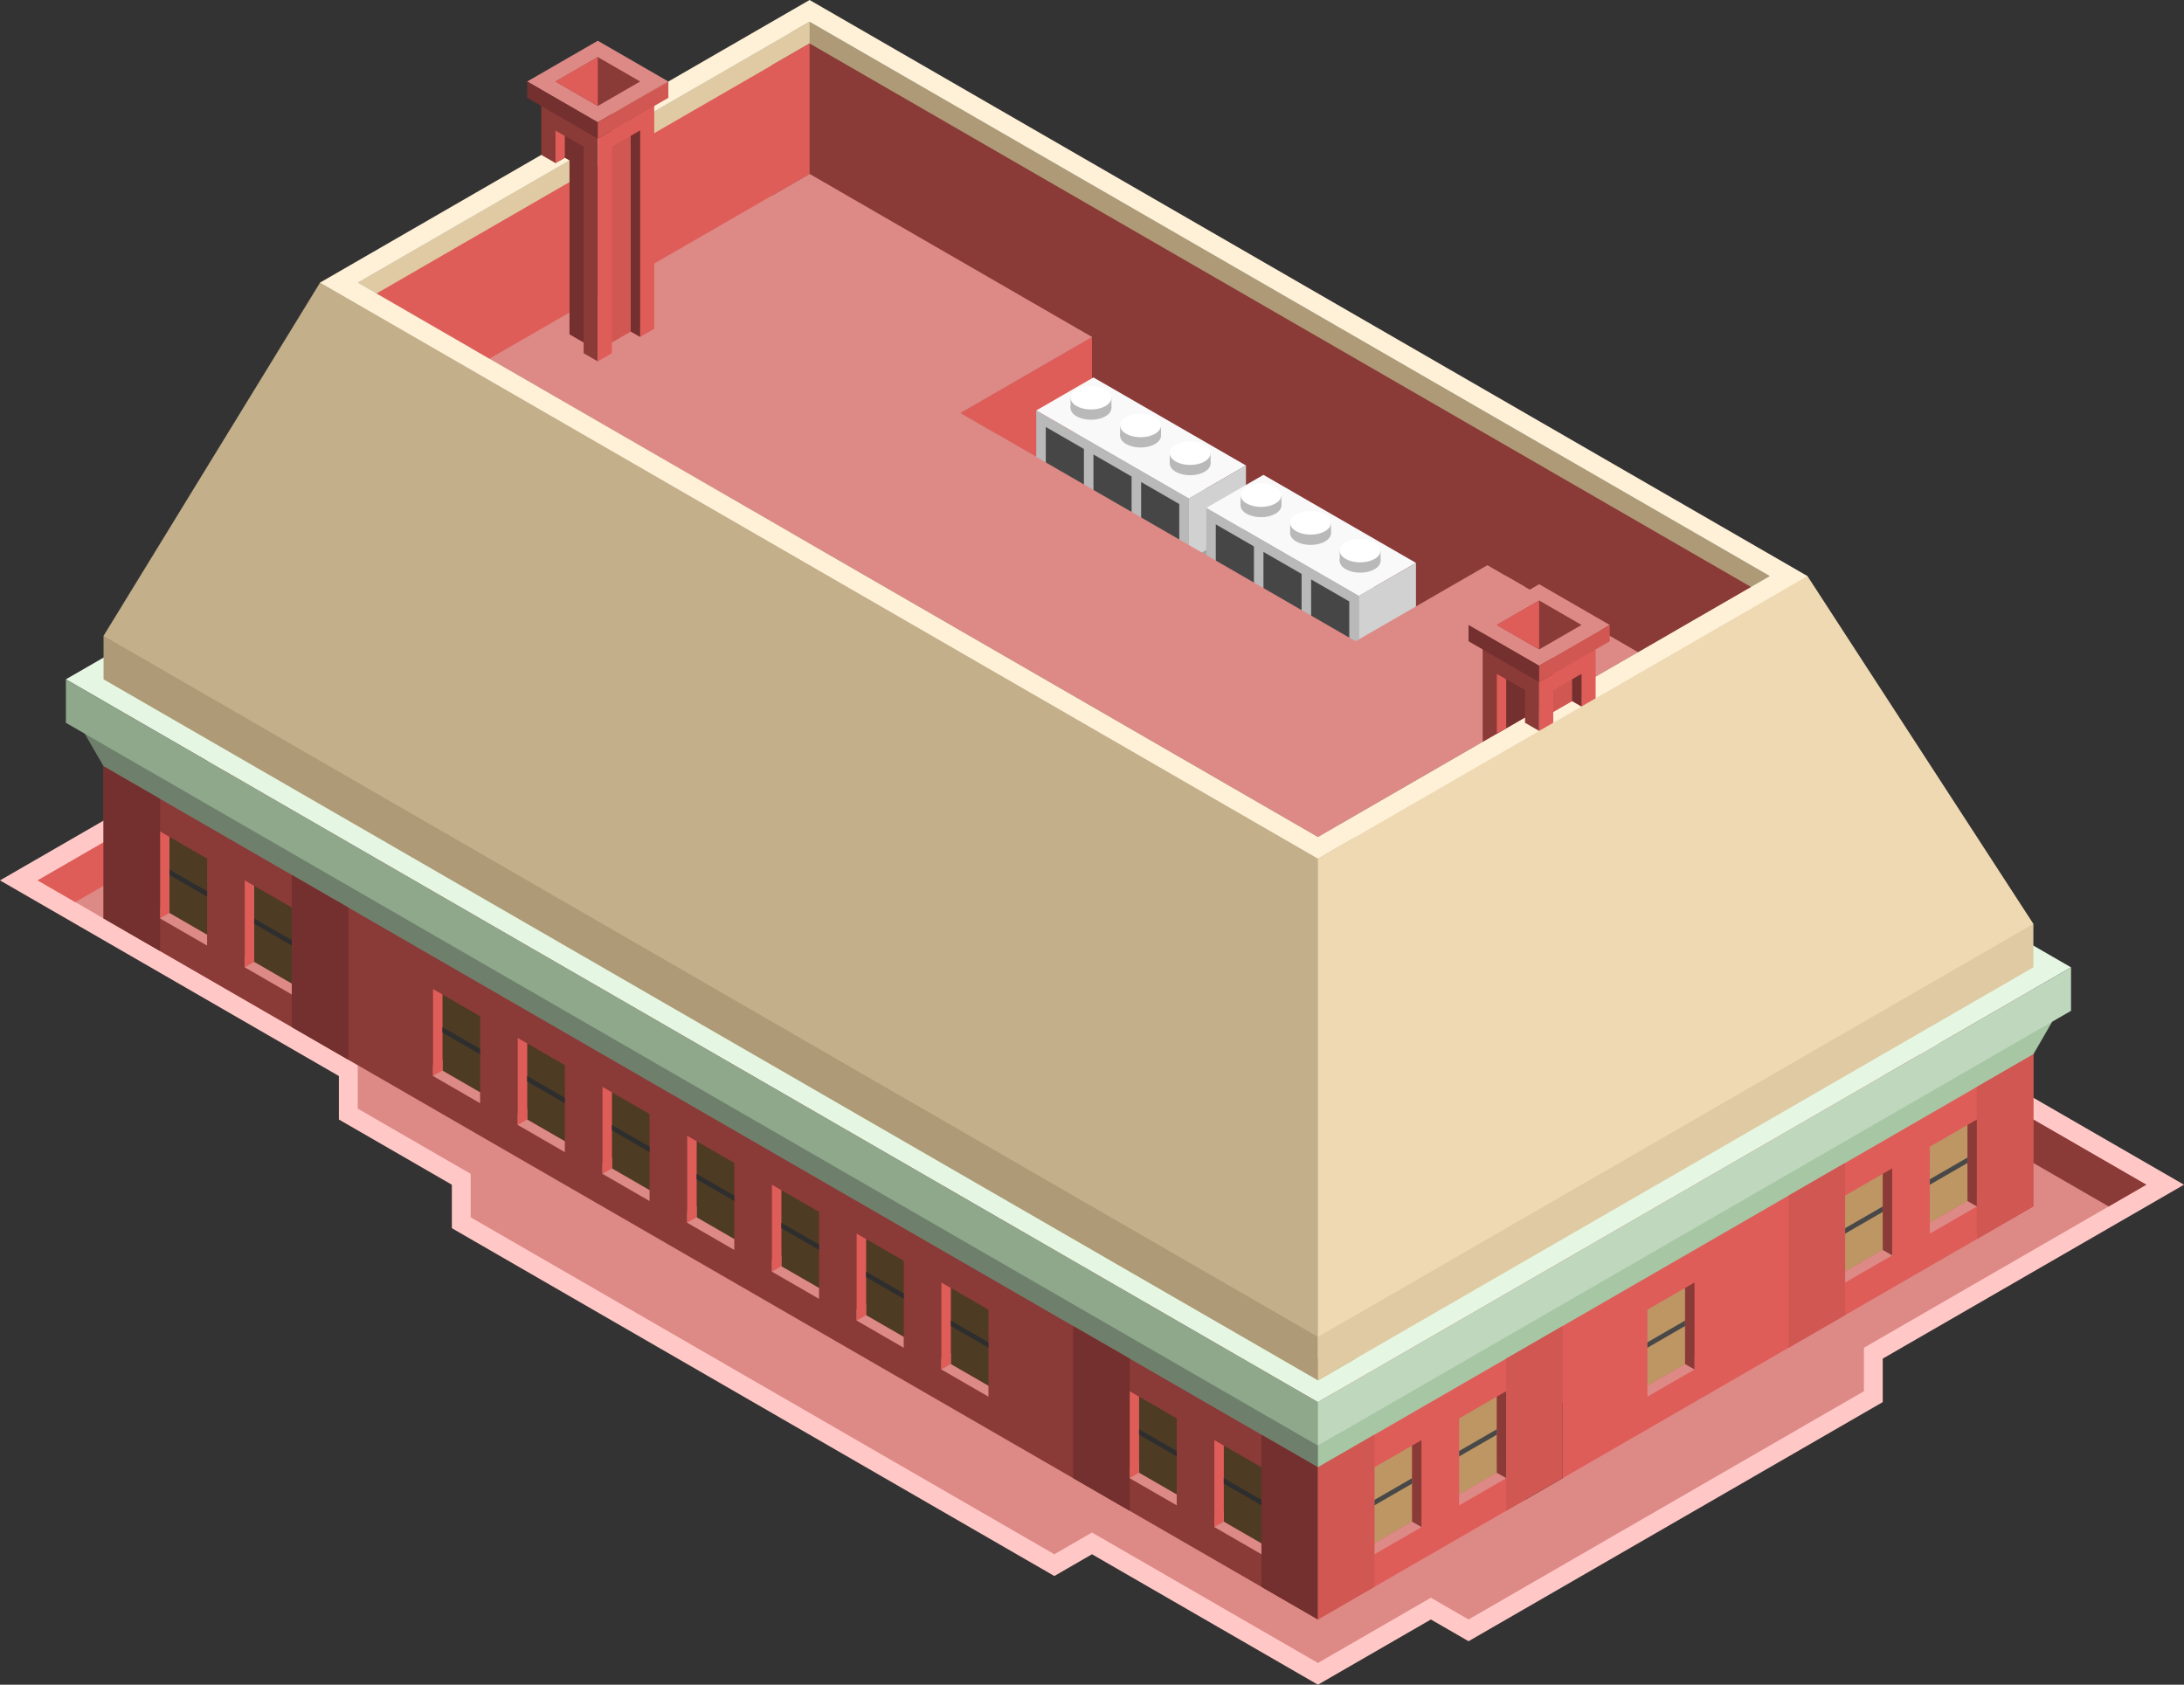 <svg id="Layer_1" data-name="Layer 1" xmlns="http://www.w3.org/2000/svg" viewBox="0 0 580 447.446">
  <rect x="0" y="0" width="580" height="447.446" fill="#333333" stroke="none"/>
  <defs>
    <style>
      .top-light {
        fill: #ffc8c6;
      }

      .top-prim {
        fill: #dd8a87;
      }

      .exterior-L-light {
        fill: #8a3a37;
      }

      .exterior-R-light {
        fill: #df5d58;
      }

      .slope-top-prim{
        fill: #fff1d8;
      }

      .cls-1 {
        fill: #b5d5d3;
      }

      .slope-L-dark {
        fill: #ae9a76;
      }

      .slope-R-dark {
        fill: #dfcaa3;
      }

      .crown-top-prim{
        fill: #e5f7e3;
      }

      .crown-L-dark {
        fill: #6e806c;
      }

      .crown-R-dark {
        fill: #a6c6a4;
      }

      .crown-L-prim{
        fill: #8fa88c;
      }

      .crown-R-prim{
        fill: #bfd7bd;
      }

      .window-L-prim {
        fill: #4d3b24;
      }

      .cls-2 {
        fill: #2e2e2e;
      }

      .window-R-prim {
        fill: #bd9664;
      }

      .cls-3 {
        fill: #484848;
      }

      .exterior-L-prim {
        fill: #73302e;
      }

      .exterior-R-prim {
        fill: #d05752;
      }

      .slope-L-prim{
        fill: #c3af8a;
      }

      .slope-R-prim{
        fill: #eed9b3;
      }

      .cls-4 {
        fill: #a2a2a2;
      }

      .cls-5 {
        fill: #f9f9f9;
      }

      .cls-6 {
        fill: #d1d1d1;
      }

      .cls-7 {
        fill: #b9b9b9;
      }

      .cls-8 {
        fill: #464646;
      }

      .cls-9 {
        fill: #fff;
      }
    </style>
  </defs>
  <title>Artboard 8</title>
  <g id="root">
    <path class="top-light" d="M290,412.805l-10,5.774L120,326.202V314.655l-30-17.32V285.788L0,233.826l127.5-73.612,230,132.791L450,239.6l130,75.055-80,46.188V372.39L390,435.899l-10-5.773-30,17.32Z"/>
    <path class="top-prim" d="M290,407.032l-10,5.773L125,323.316V311.769L95,294.448V282.901L10,233.826l117.5-67.838,230,132.79L450,245.373l120,69.282-75,43.302v11.547L390,430.126l-10-5.774-30,17.321Z"/>
    <path class="exterior-L-light" d="M120,170.318v11.547l7.5-4.33,230,132.79V298.778l-230-132.79Z"/>
    <path class="exterior-L-light" d="M445,248.26v11.547l5-2.887,110,63.509,10-5.774L450,245.373Z"/>
    <path class="exterior-R-light" d="M127.5,177.535V165.988L10,233.826,20,239.6Z"/>
    <path class="exterior-R-light" d="M450,256.92V245.373l-92.5,53.405v11.547Z"/>
    <path class="slope-top-prim" d="M480,158.771v-5.774L215,0,85,75.055v5.774L350,233.826Z"/>
    <path class="cls-1" d="M95,75.055,215,5.773,470,152.997,350,222.279Z"/>
    <path class="exterior-L-light" d="M350,430.126,27.5,243.93V186.195L350,372.391Z"/>
    <path class="slope-L-dark" d="M210,141.45V8.66l5-2.887L470,152.997,350,222.279,215,144.337Z"/>
    <path class="exterior-R-light" d="M350,372.391,540,262.694v57.735L350,430.126Z"/>
    <path class="slope-R-dark" d="M215,5.773,95,75.055l120,69.282Z"/>
    <path class="crown-top-prim" d="M17.5,180.422,350,372.391l200-115.47-80-46.189L355,277.128,102.5,131.347Z"/>
    <path class="crown-L-dark" d="M355,375.277v11.547l-5,2.887L27.5,203.516l-5-8.661v-5.773L350,378.164Z"/>
    <path class="crown-R-dark" d="M350,389.711,540,280.015l5-8.661v-5.773L350,378.164Z"/>
    <path class="crown-L-prim" d="M17.5,180.422,350,372.391l5-2.887v11.547l-5,2.887L17.5,191.969Z"/>
    <path class="crown-R-prim" d="M550,256.921v11.547L350,383.938V372.391Z"/>
    <path class="window-L-prim" d="M302.5,370.947l10,5.774v20.207l-10-5.774Z"/>
    <path class="window-L-prim" d="M45,222.279l10,5.774V248.26l-10-5.773Z"/>
    <path class="window-L-prim" d="M325,383.938l10,5.773v20.207l-10-5.773Z"/>
    <path class="window-L-prim" d="M67.5,235.27l10,5.773v20.208l-10-5.774Z"/>
    <path class="cls-2" d="M415,372.391l-10,5.773v20.207l10-5.773Z"/>
    <path class="top-prim" d="M312.5,399.815,300,392.598v-2.887l2.5-1.443v2.886l10,5.774Z"/>
    <path class="top-prim" d="M55,251.147,42.5,243.93v-2.887L45,239.6v2.887l10,5.773Z"/>
    <path class="top-prim" d="M335,412.805l-12.5-7.217v-2.887l2.5-1.443v2.887l10,5.773Z"/>
    <path class="top-prim" d="M77.5,264.137,65,256.92v-2.886l2.5-1.444v2.887l10,5.774Z"/>
    <path class="exterior-R-light" d="M300,369.504l2.5,1.443v20.207l-2.5,1.444Z"/>
    <path class="exterior-R-light" d="M42.5,220.836l2.5,1.443v20.208l-2.5,1.443Z"/>
    <path class="exterior-R-light" d="M322.5,382.494l2.5,1.444v20.207l-2.5,1.443Z"/>
    <path class="exterior-R-light" d="M65,233.827l2.5,1.443v20.207L65,256.92Z"/>
    <path class="cls-2" d="M312.5,386.824l-10-5.773v-1.444l10,5.774Z"/>
    <path class="cls-2" d="M55,238.157l-10-5.774V230.94l10,5.773Z"/>
    <path class="cls-2" d="M335,399.815l-10-5.774v-1.443l10,5.773Z"/>
    <path class="cls-2" d="M77.5,251.147l-10-5.774V243.93l10,5.774Z"/>
    <g>
      <path class="window-R-prim" d="M375,383.938l-10,5.773v20.207l10-5.773Z"/>
      <path class="top-prim" d="M365,412.805l12.5-7.217v-2.886l-2.5-1.444v2.887l-10,5.773Z"/>
      <path class="exterior-L-light" d="M377.5,382.494l-2.5,1.444v20.207l2.5,1.443Z"/>
      <path class="cls-3" d="M365,399.815l10-5.774v-1.443l-10,5.773Z"/>
    </g>
    <g>
      <path class="window-R-prim" d="M500,311.769l-10,5.773V337.75l10-5.774Z"/>
      <path class="top-prim" d="M490,340.636l12.5-7.217v-2.886l-2.5-1.444v2.887l-10,5.773Z"/>
      <path class="exterior-L-light" d="M502.5,310.325l-2.5,1.444v20.207l2.5,1.443Z"/>
      <path class="cls-3" d="M490,327.646l10-5.774v-1.443l-10,5.773Z"/>
    </g>
    <g>
      <path class="window-R-prim" d="M397.5,370.947l-10,5.774v20.207l10-5.774Z"/>
      <path class="top-prim" d="M387.5,399.815l12.5-7.217v-2.887l-2.5-1.443v2.886l-10,5.774Z"/>
      <path class="exterior-L-light" d="M400,369.504l-2.5,1.443v20.207l2.5,1.444Z"/>
      <path class="cls-3" d="M387.5,386.824l10-5.773v-1.444l-10,5.774Z"/>
    </g>
    <g>
      <path class="window-R-prim" d="M522.5,298.778l-10,5.774v20.207l10-5.773Z"/>
      <path class="top-prim" d="M512.5,327.646l12.5-7.217v-2.887l-2.5-1.443v2.887l-10,5.773Z"/>
      <path class="exterior-L-light" d="M525,297.335l-2.5,1.443v20.208l2.5,1.443Z"/>
      <path class="cls-3" d="M512.5,314.655l10-5.773v-1.443l-10,5.773Z"/>
    </g>
    <g>
      <path class="window-R-prim" d="M447.5,342.08l-10,5.773v20.208l10-5.774Z"/>
      <path class="top-prim" d="M437.5,370.947,450,363.73v-2.886l-2.5-1.444v2.887l-10,5.773Z"/>
      <path class="exterior-L-light" d="M450,340.636l-2.5,1.444v20.207l2.5,1.443Z"/>
      <path class="cls-3" d="M437.5,357.957l10-5.774V350.74l-10,5.773Z"/>
    </g>
    <path class="cls-3" d="M405,388.268l10-5.774v-1.443l-10,5.773Z"/>
    <g>
      <path class="window-L-prim" d="M162.5,290.118l10,5.774v20.207l-10-5.774Z"/>
      <path class="top-prim" d="M172.5,318.986,160,311.769v-2.887l2.5-1.443v2.886l10,5.774Z"/>
      <path class="exterior-R-light" d="M160,288.675l2.5,1.443v20.207l-2.5,1.444Z"/>
      <path class="cls-2" d="M172.5,305.995l-10-5.773v-1.444l10,5.774Z"/>
      <path class="window-L-prim" d="M185,303.109l10,5.773v20.207l-10-5.773Z"/>
      <path class="window-L-prim" d="M207.5,316.099l10,5.773V342.08l-10-5.774Z"/>
      <path class="window-L-prim" d="M230,329.089l10,5.774V355.07l-10-5.773Z"/>
      <path class="window-L-prim" d="M252.5,342.08l10,5.773V368.06l-10-5.773Z"/>
      <path class="top-prim" d="M195,331.976l-12.5-7.217v-2.887l2.5-1.443v2.887l10,5.773Z"/>
      <path class="top-prim" d="M217.5,344.966,205,337.75v-2.887l2.5-1.444v2.887l10,5.774Z"/>
      <path class="top-prim" d="M240,357.957l-12.5-7.217v-2.887l2.5-1.443v2.886l10,5.774Z"/>
      <path class="top-prim" d="M262.5,370.947,250,363.73v-2.886l2.5-1.444v2.887l10,5.773Z"/>
      <path class="exterior-R-light" d="M182.5,301.665l2.5,1.444v20.207l-2.5,1.443Z"/>
      <path class="exterior-R-light" d="M205,314.656l2.5,1.443v20.207L205,337.75Z"/>
      <path class="exterior-R-light" d="M227.5,327.646l2.5,1.443v20.208l-2.5,1.443Z"/>
      <path class="exterior-R-light" d="M250,340.636l2.5,1.444v20.207L250,363.73Z"/>
      <path class="cls-2" d="M195,318.986l-10-5.774v-1.443l10,5.773Z"/>
      <path class="cls-2" d="M217.5,331.976l-10-5.773v-1.444l10,5.774Z"/>
      <path class="cls-2" d="M240,344.966l-10-5.773v-1.444l10,5.774Z"/>
      <path class="cls-2" d="M262.5,357.957l-10-5.774V350.74l10,5.773Z"/>
    </g>
    <g>
      <path class="window-L-prim" d="M117.5,264.137l10,5.774v20.207l-10-5.773Z"/>
      <path class="window-L-prim" d="M140,277.128l10,5.773v20.208l-10-5.774Z"/>
      <path class="top-prim" d="M127.5,293.005,115,285.788v-2.887l2.5-1.443v2.887l10,5.773Z"/>
      <path class="top-prim" d="M150,305.995l-12.5-7.217v-2.886l2.5-1.444v2.887l10,5.773Z"/>
      <path class="exterior-R-light" d="M115,262.694l2.5,1.443v20.208l-2.5,1.443Z"/>
      <path class="exterior-R-light" d="M137.5,275.684l2.5,1.444v20.207l-2.5,1.443Z"/>
      <path class="cls-2" d="M127.5,280.015l-10-5.774v-1.443l10,5.773Z"/>
      <path class="cls-2" d="M150,293.005l-10-5.774v-1.443l10,5.773Z"/>
    </g>
    <path class="exterior-L-prim" d="M350,389.711l-15-8.66v40.414l15,8.661Z"/>
    <path class="exterior-R-prim" d="M350,389.711l15-8.66v40.414l-15,8.661Z"/>
    <path class="exterior-R-prim" d="M475,317.542l15-8.66v40.414l-15,8.661Z"/>
    <path class="exterior-L-prim" d="M92.5,241.043l-15-8.66v40.415l15,8.66Z"/>
    <path class="exterior-L-prim" d="M300,360.844l-15-8.661v40.415l15,8.66Z"/>
    <path class="exterior-R-prim" d="M400,360.844l15-8.661v40.415l-15,8.66Z"/>
    <path class="exterior-R-prim" d="M525,288.675l15-8.66v40.414l-15,8.66Z"/>
    <path class="exterior-L-prim" d="M42.5,212.176l-15-8.66V243.93l15,8.66Z"/>
    <path class="slope-L-prim" d="M27.5,168.875l2.5,7.216L350,360.844l10-5.774V222.279l-10,5.774L85,75.055Z"/>
    <path class="slope-L-dark" d="M360,349.297v11.547l-10,5.773L27.5,180.422V168.875L350,355.07Z"/>
    <path class="slope-R-prim" d="M350,228.053V360.844l185-106.81,5-8.66-60-92.377Z"/>
    <path class="slope-R-dark" d="M350,355.07,540,245.374v11.547L350,366.617Z"/>
    <path class="top-prim" d="M350,222.279l95-54.848L215,40.414,125,92.376Z"/>
    <path class="exterior-L-light" d="M205,51.961V17.32l10-5.773L465,155.884l-30,17.321L215,46.188Z"/>
    <path class="exterior-R-light" d="M215,11.547,100,77.942l30,17.32,85-49.074Z"/>
    <g>
      <path class="cls-4" d="M400,152.997,290.642,89.118,255,109.696l110,63.509Z"/>
      <path class="exterior-L-light" d="M290,112.583V83.715l110,63.509v5.773l-20,11.547Z"/>
      <path class="exterior-R-light" d="M290,112.583l-15,8.66-20-11.547,35-20.207Z"/>
      <g>
        <path class="cls-5" d="M330.894,123.634l-15.19,8.77-40.507-23.386,15.19-8.77Z"/>
        <path class="cls-6" d="M315.704,132.404v16.352l15.19-8.77V123.634Z"/>
        <path class="cls-7" d="M275.197,109.018V125.37l40.507,23.386V132.404Z"/>
        <path class="cls-8" d="M313.172,133.866l-10.126-5.847v11.694l10.126,5.846Z"/>
        <path class="cls-8" d="M300.514,126.558l-10.127-5.847v11.693l10.127,5.847Z"/>
        <path class="cls-8" d="M287.856,119.249l-10.127-5.846v11.693l10.127,5.847Z"/>
        <g>
          <ellipse class="cls-7" cx="316.066" cy="123.089" rx="5.425" ry="3.132"/>
          <rect class="cls-7" x="310.641" y="120.358" width="10.85" height="2.731"/>
          <ellipse class="cls-9" cx="316.066" cy="120.358" rx="5.425" ry="3.132"/>
        </g>
        <g>
          <ellipse class="cls-7" cx="302.901" cy="115.723" rx="5.425" ry="3.132"/>
          <rect class="cls-7" x="297.476" y="112.993" width="10.85" height="2.731"/>
          <ellipse class="cls-9" cx="302.901" cy="112.993" rx="5.425" ry="3.132"/>
        </g>
        <g>
          <ellipse class="cls-7" cx="289.736" cy="108.358" rx="5.425" ry="3.132"/>
          <rect class="cls-7" x="284.311" y="105.627" width="10.85" height="2.731"/>
          <ellipse class="cls-9" cx="289.736" cy="105.627" rx="5.425" ry="3.132"/>
        </g>
      </g>
      <g>
        <path class="cls-5" d="M376.041,149.508l-15.19,8.77-40.507-23.387,15.19-8.77Z"/>
        <path class="cls-6" d="M360.851,158.278v16.351l15.19-8.769V149.508Z"/>
        <path class="cls-7" d="M320.344,134.891v16.352l40.507,23.387V158.278Z"/>
        <path class="cls-8" d="M358.319,159.739l-10.126-5.846v11.693l10.126,5.847Z"/>
        <path class="cls-8" d="M345.661,152.431l-10.127-5.847v11.694l10.127,5.846Z"/>
        <path class="cls-8" d="M333.003,145.123l-10.127-5.847v11.693l10.127,5.847Z"/>
        <g>
          <ellipse class="cls-7" cx="361.212" cy="148.962" rx="5.425" ry="3.132"/>
          <rect class="cls-7" x="355.788" y="146.232" width="10.85" height="2.731"/>
          <ellipse class="cls-9" cx="361.212" cy="146.232" rx="5.425" ry="3.132"/>
        </g>
        <g>
          <ellipse class="cls-7" cx="348.048" cy="141.597" rx="5.425" ry="3.132"/>
          <rect class="cls-7" x="342.623" y="138.866" width="10.85" height="2.731"/>
          <ellipse class="cls-9" cx="348.048" cy="138.866" rx="5.425" ry="3.132"/>
        </g>
        <g>
          <ellipse class="cls-7" cx="334.883" cy="134.231" rx="5.425" ry="3.132"/>
          <rect class="cls-7" x="329.458" y="131.5" width="10.85" height="2.731"/>
          <ellipse class="cls-9" cx="334.883" cy="131.5" rx="5.425" ry="3.132"/>
        </g>
      </g>
      <path class="top-prim" d="M405,155.884l-10-5.773-35,20.207L265,115.47l-10,5.773,105,60.622Z"/>
    </g>
    <g>
      <path class="exterior-L-light" d="M158.75,95.984,155,93.819V90.932l-3.75-2.165V42.579L150,41.857l-2.5,1.444-3.75-2.165V23.815l15,8.661Z"/>
      <path class="exterior-R-light" d="M173.75,87.324,170,89.489l-2.5-1.443-5,2.886v2.887l-3.75,2.165V32.476l15-8.661Z"/>
      <path class="top-prim" d="M158.75,10.825,177.5,21.65,158.75,32.476,140,21.65Z"/>
      <path class="exterior-L-prim" d="M140,21.65l18.75,10.826,3.75-2.166v4.331l-3.75,2.165L140,25.98Z"/>
      <path class="exterior-R-prim" d="M177.5,21.65v4.33L158.75,36.806v-4.33Z"/>
      <path class="exterior-L-light" d="M158.75,28.145,147.5,21.65l11.25-6.495L170,21.65Z"/>
      <path class="exterior-R-light" d="M158.75,15.155v12.99L147.5,21.65Z"/>
      <path class="exterior-L-prim" d="M151.25,42.579,150,41.857l-2.5,1.444v-8.66l7.5,4.33V90.932l-3.75-2.165Z"/>
      <path class="exterior-R-prim" d="M170,34.641l-7.5,4.33V90.932l7.5-4.33Z"/>
      <path class="exterior-L-prim" d="M167.5,88.046l2.5,1.443V34.641l-2.5,1.443Z"/>
      <path class="exterior-R-light" d="M147.5,43.301l2.5-1.444V36.084l-2.5-1.443Z"/>
    </g>
    <g>
      <path class="exterior-L-light" d="M408.75,194.134,405,191.969v-1.444l-11.25,6.495V168.153l15,8.66Z"/>
      <path class="exterior-R-light" d="M423.75,185.473,420,187.638l-2.5-1.443-5,2.887v2.887l-3.75,2.165V176.813l15-8.66Z"/>
      <path class="top-prim" d="M408.75,155.163l18.75,10.825-18.75,10.825L390,165.988Z"/>
      <path class="exterior-L-prim" d="M390,165.988l18.75,10.825,3.75-2.165v4.33l-3.75,2.165L390,170.318Z"/>
      <path class="exterior-R-prim" d="M427.5,165.988v4.33l-18.75,10.825v-4.33Z"/>
      <path class="exterior-L-light" d="M408.75,172.483l-11.25-6.495,11.25-6.495L420,165.988Z"/>
      <path class="exterior-R-light" d="M408.75,159.493v12.99l-11.25-6.495Z"/>
      <path class="exterior-L-prim" d="M405,190.525l-7.5,4.33V178.978l7.5,4.33Z"/>
      <path class="exterior-R-prim" d="M420,178.978l-7.5,4.33v5.774l7.5-4.33Z"/>
      <path class="exterior-L-prim" d="M417.5,186.195l2.5,1.443v-8.66l-2.5,1.444Z"/>
      <path class="exterior-R-light" d="M397.5,194.855l2.5-1.443v-12.99l-2.5-1.444Z"/>
    </g>
  </g>
</svg>
